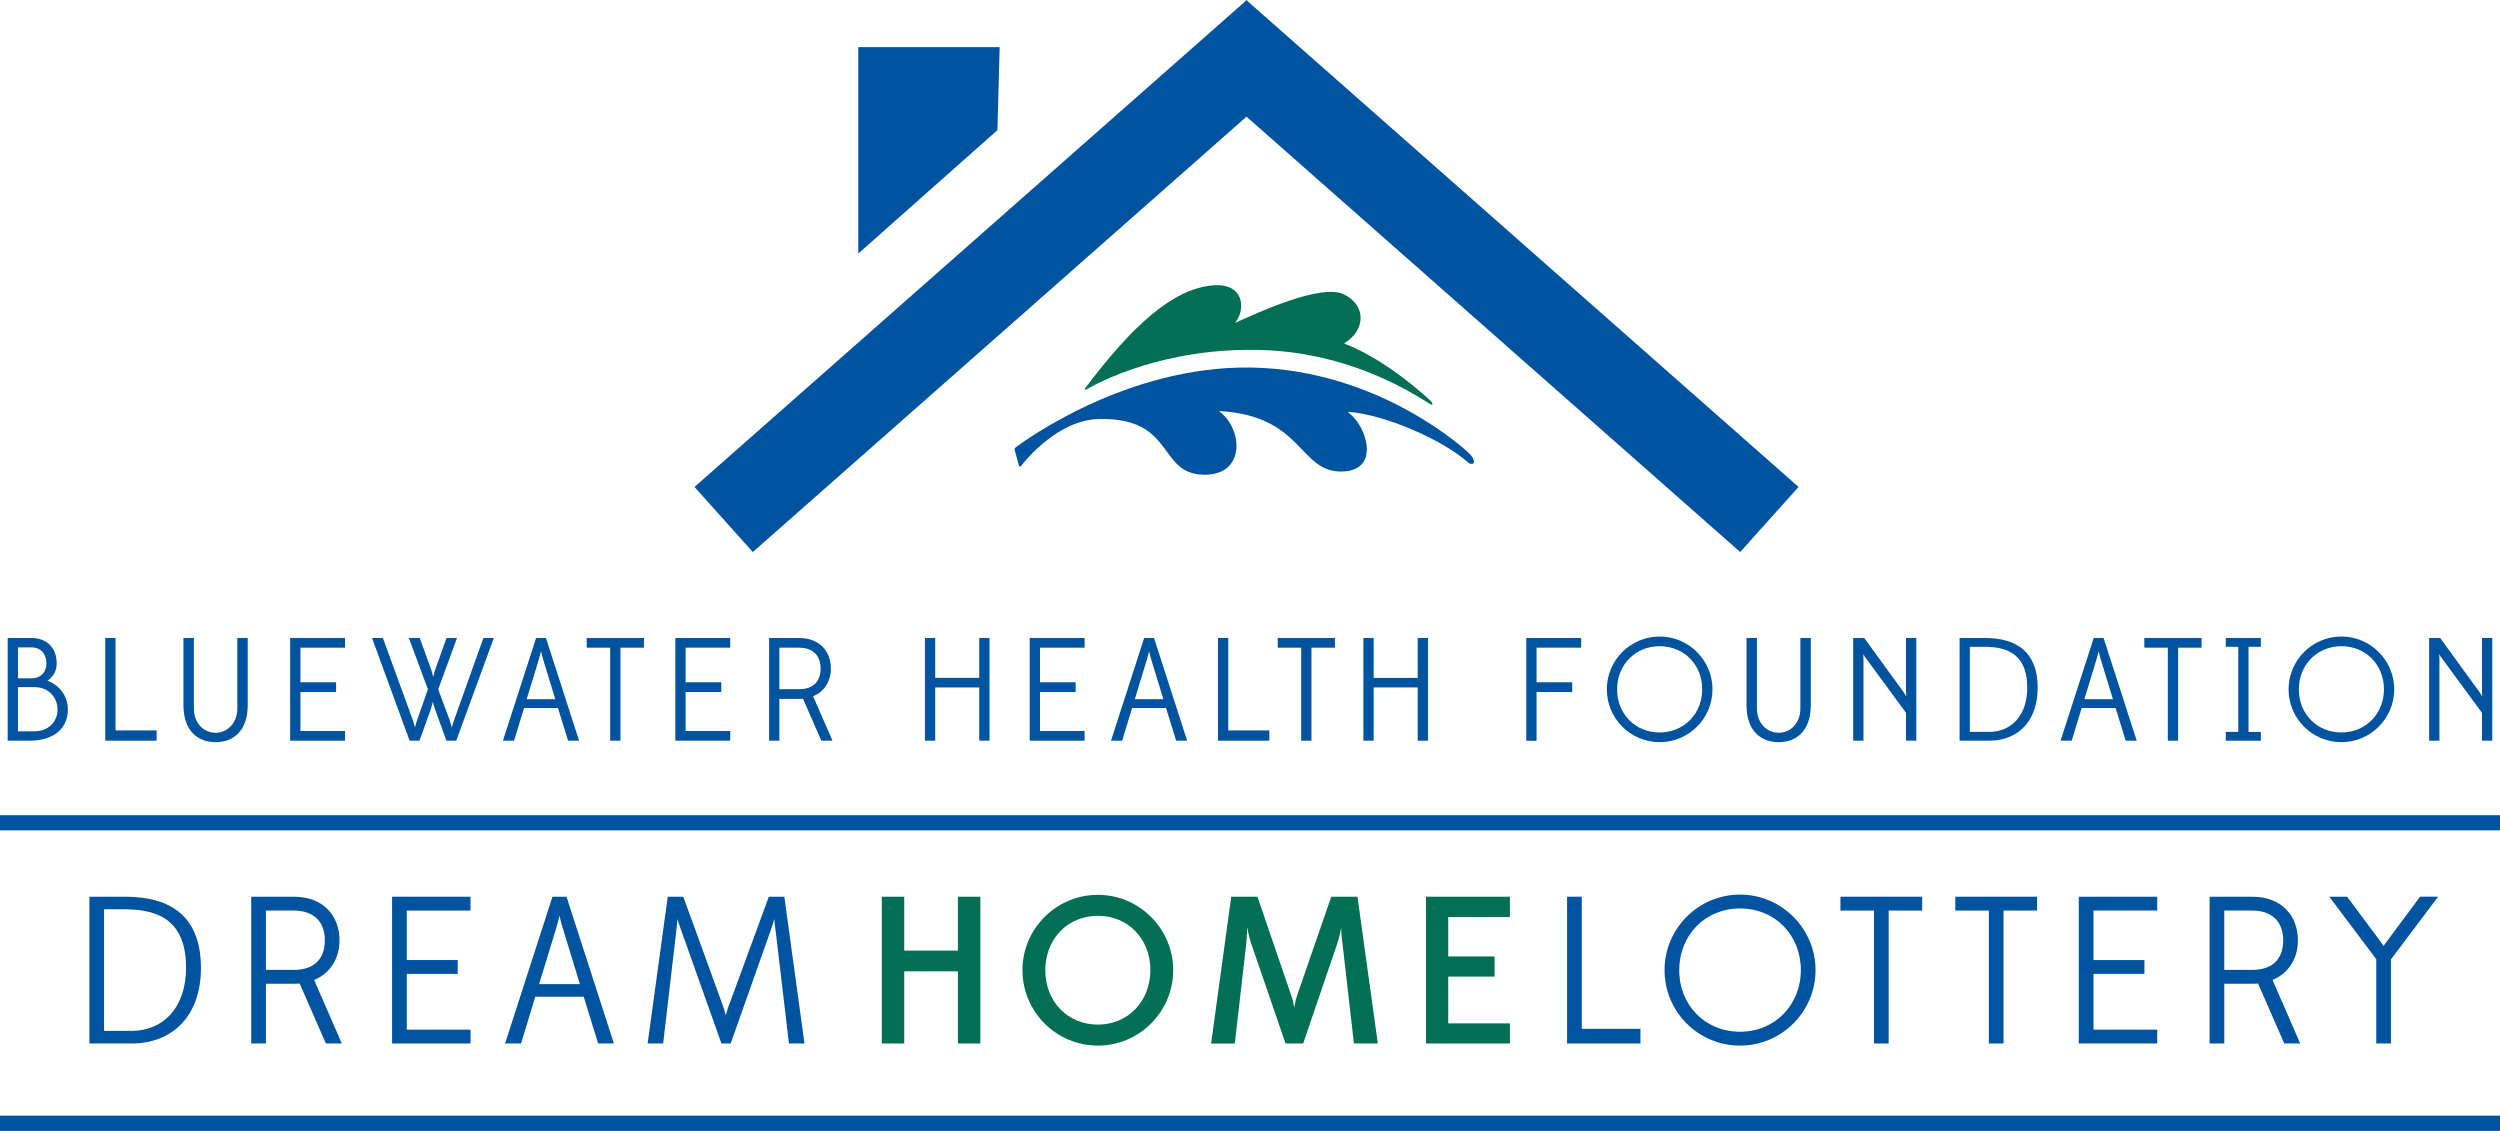 <?xml version="1.0" encoding="utf-8"?>
<!-- Generator: Adobe Illustrator 16.0.0, SVG Export Plug-In . SVG Version: 6.00 Build 0)  -->
<!DOCTYPE svg PUBLIC "-//W3C//DTD SVG 1.1//EN" "http://www.w3.org/Graphics/SVG/1.1/DTD/svg11.dtd">
<svg version="1.1" id="Layer_1" xmlns="http://www.w3.org/2000/svg" xmlns:xlink="http://www.w3.org/1999/xlink" x="0px" y="0px"
	 width="221.072px" height="100px" viewBox="0 0 221.072 100" enable-background="new 0 0 221.072 100" xml:space="preserve">
<g>
	<path fill="#00539F" d="M7.905,79.295h3.17c4.116,0,6.693,1.817,6.693,6.305c0,4.265-2.539,6.675-6.136,6.675H7.905V79.295z
		 M11.633,91.161c2.8,0,4.82-2.058,4.82-5.58c0-3.857-2.059-5.173-5.378-5.173H9.203v10.753H11.633z"/>
	<path fill="#00539F" d="M22.216,92.274V79.295h3.764c2.67,0,4.042,1.743,4.042,3.856c0,1.613-0.835,2.93-2.244,3.505l2.447,5.618
		h-1.408l-2.318-5.303c-0.167,0.018-0.353,0.018-0.519,0.018h-2.466v5.285H22.216z M25.979,85.767c1.946,0,2.745-1.112,2.745-2.615
		c0-1.557-0.891-2.632-2.745-2.632h-2.466v5.247H25.979z"/>
	<path fill="#00539F" d="M41.607,92.274h-6.935V79.295h6.935v1.225H35.97v4.375h4.506v1.225H35.97v4.932h5.638V92.274z"/>
	<path fill="#00539F" d="M51.617,88.14h-4.283l-1.261,4.135h-1.41l4.191-12.979h1.242l4.19,12.979h-1.391L51.617,88.14z
		 M47.668,87.027h3.614l-1.482-4.84c-0.167-0.5-0.314-1.168-0.314-1.224c-0.02,0.056-0.186,0.724-0.335,1.224L47.668,87.027z"/>
	<path fill="#00539F" d="M71.138,92.274h-1.371l-1.205-10.18c-0.056-0.371-0.094-0.741-0.094-0.834
		c-0.036,0.111-0.13,0.463-0.24,0.797l-3.615,10.217h-0.816l-3.634-10.217c-0.13-0.314-0.241-0.704-0.26-0.797
		c0,0.073-0.037,0.5-0.074,0.834l-1.187,10.18h-1.373l1.78-12.979h1.372L64,89.141l0.186,0.648c0.018-0.073,0.093-0.407,0.186-0.648
		l3.615-9.846h1.372L71.138,92.274z"/>
</g>
<g>
</g>
<g>
	<path fill="#006F53" d="M84.707,92.274v-6.379H79.96v6.379h-1.983V79.295h1.983v4.766h4.747v-4.766h1.983v12.979H84.707z"/>
	<path fill="#006F53" d="M90.414,85.785c0-3.652,2.985-6.656,6.676-6.656c3.652,0,6.655,3.004,6.655,6.656
		c0,3.689-3.003,6.675-6.655,6.675C93.399,92.46,90.414,89.475,90.414,85.785z M101.725,85.785c0-2.763-1.965-4.803-4.635-4.803
		c-2.688,0-4.654,2.059-4.654,4.803c0,2.8,1.984,4.82,4.654,4.82C99.741,90.605,101.725,88.548,101.725,85.785z"/>
	<path fill="#006F53" d="M121.839,92.274h-2.113l-1.002-8.752c-0.093-0.686-0.13-1.354-0.13-1.482
		c-0.019,0.166-0.147,0.814-0.352,1.428l-3.005,8.807h-1.557l-3.022-8.789c-0.223-0.648-0.353-1.409-0.37-1.483
		c0,0.038-0.02,0.816-0.094,1.521l-1.001,8.752h-2.096l1.78-12.979h2.317l3.022,8.826c0.13,0.389,0.223,0.908,0.223,0.964
		c0.037-0.037,0.093-0.575,0.223-0.945l3.06-8.845h2.317L121.839,92.274z"/>
	<path fill="#006F53" d="M126.1,92.274V79.295h7.417v1.799h-5.452v3.485h4.098v1.781h-4.098v4.135h5.452v1.779H126.1z"/>
</g>
<g>
</g>
<g>
	<path fill="#00539F" d="M145.064,92.274h-6.489V79.295h1.298v11.682h5.191V92.274z"/>
	<path fill="#00539F" d="M147.194,85.785c0-3.672,2.985-6.676,6.675-6.676c3.672,0,6.676,3.004,6.676,6.676
		c0,3.689-3.004,6.675-6.676,6.675C150.18,92.46,147.194,89.475,147.194,85.785z M159.247,85.785c0-3.097-2.281-5.451-5.378-5.451
		s-5.377,2.373-5.377,5.451c0,3.114,2.3,5.451,5.377,5.451C156.947,91.236,159.247,88.863,159.247,85.785z"/>
	<path fill="#00539F" d="M165.715,92.274V80.52h-2.968v-1.225h7.231v1.225h-2.967v11.755H165.715z"/>
	<path fill="#00539F" d="M175.872,92.274V80.52h-2.967v-1.225h7.231v1.225h-2.967v11.755H175.872z"/>
	<path fill="#00539F" d="M190.759,92.274h-6.935V79.295h6.935v1.225h-5.636v4.375h4.505v1.225h-4.505v4.932h5.636V92.274z"/>
	<path fill="#00539F" d="M195.393,92.274V79.295h3.764c2.67,0,4.042,1.743,4.042,3.856c0,1.613-0.834,2.93-2.243,3.505l2.447,5.618
		h-1.409l-2.317-5.303c-0.167,0.018-0.353,0.018-0.52,0.018h-2.466v5.285H195.393z M199.156,85.767c1.947,0,2.744-1.112,2.744-2.615
		c0-1.557-0.89-2.632-2.744-2.632h-2.466v5.247H199.156z"/>
	<path fill="#00539F" d="M210.13,92.274V84.82l-4.153-5.525h1.576l2.873,3.856c0.204,0.278,0.353,0.502,0.353,0.502
		s0.148-0.224,0.371-0.52l2.855-3.839h1.594l-4.172,5.545v7.435H210.13z"/>
</g>
<g>
	<rect y="98.659" fill="#00539F" width="221.072" height="1.341"/>
</g>
<g>
	<path fill="#00539F" d="M0.678,65.498v-9.082h2.089c1.402,0,2.246,0.896,2.246,2.245c0,0.7-0.312,1.193-0.817,1.53
		c1.089,0.416,1.804,1.376,1.804,2.557c0,1.518-1.064,2.75-3.414,2.75H0.678z M2.767,59.984c0.896,0,1.337-0.598,1.337-1.323
		c0-0.739-0.401-1.415-1.337-1.415h-1.18v2.738H2.767z M1.587,60.763v3.905h1.454c1.297,0,2.049-0.896,2.049-1.92
		c0-1.025-0.739-1.985-2.037-1.985H1.587z"/>
	<path fill="#00539F" d="M13.85,65.498H9.308v-9.082h0.908v8.174h3.634V65.498z"/>
	<path fill="#00539F" d="M20.985,62.67v-6.254h0.921v5.929c0,2.35-1.323,3.283-2.841,3.283c-1.519,0-2.842-0.934-2.842-3.283v-5.929
		h0.921v6.254c0,1.297,0.896,2.128,1.921,2.128C20.09,64.798,20.985,63.967,20.985,62.67z"/>
	<path fill="#00539F" d="M30.51,65.498h-4.853v-9.082h4.853v0.857h-3.944v3.061h3.153v0.856h-3.153v3.451h3.944V65.498z"/>
	<path fill="#00539F" d="M40.346,65.498h-0.869l-0.96-2.646c-0.144-0.39-0.234-0.727-0.234-0.804
		c-0.025,0.091-0.104,0.44-0.234,0.804l-0.959,2.646H36.22l-3.322-9.082h0.96l2.635,7.228c0.116,0.323,0.208,0.7,0.208,0.7
		s0.078-0.377,0.194-0.7l0.947-2.687l-1.688-4.541h0.96l0.934,2.557c0.17,0.467,0.261,0.907,0.261,0.907s0.091-0.44,0.26-0.907
		l0.921-2.557h0.922l-1.661,4.541l0.999,2.687c0.116,0.323,0.194,0.661,0.207,0.688c0.013-0.065,0.104-0.39,0.208-0.688l2.582-7.228
		h0.922L40.346,65.498z"/>
	<path fill="#00539F" d="M49.337,62.605h-2.996l-0.883,2.893h-0.986l2.934-9.082h0.869l2.933,9.082h-0.974L49.337,62.605z
		 M46.573,61.827h2.531l-1.038-3.388c-0.116-0.35-0.221-0.816-0.221-0.855c-0.013,0.039-0.13,0.506-0.234,0.855L46.573,61.827z"/>
	<path fill="#00539F" d="M53.958,65.498v-8.225h-2.076v-0.857h5.061v0.857h-2.076v8.225H53.958z"/>
	<path fill="#00539F" d="M64.572,65.498H59.72v-9.082h4.853v0.857h-3.945v3.061h3.153v0.856h-3.153v3.451h3.945V65.498z"/>
	<path fill="#00539F" d="M68.011,65.498v-9.082h2.634c1.868,0,2.829,1.22,2.829,2.698c0,1.129-0.585,2.051-1.571,2.453l1.713,3.931
		H72.63l-1.622-3.711c-0.116,0.014-0.247,0.014-0.363,0.014h-1.726v3.697H68.011z M70.645,60.944c1.362,0,1.92-0.778,1.92-1.83
		c0-1.089-0.622-1.841-1.92-1.841h-1.726v3.671H70.645z"/>
	<path fill="#00539F" d="M86.593,65.498v-4.709h-3.894v4.709h-0.908v-9.082h0.908v3.529h3.894v-3.529H87.5v9.082H86.593z"/>
	<path fill="#00539F" d="M95.909,65.498h-4.853v-9.082h4.853v0.857h-3.945v3.061h3.154v0.856h-3.154v3.451h3.945V65.498z"/>
	<path fill="#00539F" d="M103.11,62.605h-2.998l-0.882,2.893h-0.985l2.932-9.082h0.87l2.932,9.082h-0.973L103.11,62.605z
		 M100.347,61.827h2.529l-1.038-3.388c-0.116-0.35-0.22-0.816-0.22-0.855c-0.013,0.039-0.129,0.506-0.233,0.855L100.347,61.827z"/>
	<path fill="#00539F" d="M112.245,65.498h-4.541v-9.082h0.908v8.174h3.633V65.498z"/>
	<path fill="#00539F" d="M115.062,65.498v-8.225h-2.075v-0.857h5.06v0.857h-2.076v8.225H115.062z"/>
	<path fill="#00539F" d="M125.364,65.498v-4.709h-3.893v4.709h-0.908v-9.082h0.908v3.529h3.893v-3.529h0.908v9.082H125.364z"/>
	<path fill="#00539F" d="M134.967,65.498v-9.082h4.853v0.857h-3.944v3.061h3.152v0.856h-3.152v4.32L134.967,65.498z"/>
	<path fill="#00539F" d="M142.091,60.957c0-2.568,2.088-4.67,4.67-4.67c2.57,0,4.672,2.102,4.672,4.67
		c0,2.582-2.102,4.671-4.672,4.671C144.179,65.628,142.091,63.539,142.091,60.957z M150.524,60.957c0-2.166-1.596-3.814-3.764-3.814
		c-2.166,0-3.762,1.66-3.762,3.814c0,2.18,1.608,3.814,3.762,3.814C148.915,64.771,150.524,63.11,150.524,60.957z"/>
	<path fill="#00539F" d="M159.205,62.67v-6.254h0.922v5.929c0,2.35-1.324,3.283-2.842,3.283s-2.841-0.934-2.841-3.283v-5.929h0.921
		v6.254c0,1.297,0.896,2.128,1.92,2.128C158.311,64.798,159.205,63.967,159.205,62.67z"/>
	<path fill="#00539F" d="M169.457,65.498h-0.909v-2.465l-3.555-4.84c-0.13-0.143-0.221-0.324-0.233-0.351
		c0,0.026,0.026,0.261,0.026,0.441v7.214h-0.909v-9.082h0.974l3.49,4.801c0.116,0.168,0.22,0.363,0.233,0.376
		c0-0.025-0.026-0.246-0.026-0.454v-4.723h0.909V65.498z"/>
	<path fill="#00539F" d="M173.284,56.416h2.219c2.881,0,4.685,1.271,4.685,4.411c0,2.984-1.778,4.671-4.295,4.671h-2.608V56.416z
		 M175.893,64.721c1.959,0,3.373-1.44,3.373-3.906c0-2.698-1.44-3.62-3.763-3.62h-1.311v7.526H175.893z"/>
	<path fill="#00539F" d="M187.079,62.605h-2.998l-0.883,2.893h-0.985l2.933-9.082h0.869l2.932,9.082h-0.973L187.079,62.605z
		 M184.315,61.827h2.529l-1.038-3.388c-0.117-0.35-0.221-0.816-0.221-0.855c-0.013,0.039-0.129,0.506-0.233,0.855L184.315,61.827z"
		/>
	<path fill="#00539F" d="M191.697,65.498v-8.225h-2.076v-0.857h5.061v0.857h-2.076v8.225H191.697z"/>
	<path fill="#00539F" d="M196.823,65.498v-0.777h1.103v-7.526h-1.103v-0.779h3.101v0.779h-1.09v7.526h1.09v0.777H196.823z"/>
	<path fill="#00539F" d="M202.377,60.957c0-2.568,2.088-4.67,4.67-4.67c2.569,0,4.671,2.102,4.671,4.67
		c0,2.582-2.102,4.671-4.671,4.671C204.465,65.628,202.377,63.539,202.377,60.957z M210.811,60.957c0-2.166-1.597-3.814-3.764-3.814
		c-2.166,0-3.763,1.66-3.763,3.814c0,2.18,1.608,3.814,3.763,3.814C209.2,64.771,210.811,63.11,210.811,60.957z"/>
	<path fill="#00539F" d="M220.387,65.498h-0.908v-2.465l-3.556-4.84c-0.13-0.143-0.221-0.324-0.233-0.351
		c0,0.026,0.026,0.261,0.026,0.441v7.214h-0.908v-9.082h0.973l3.49,4.801c0.117,0.168,0.221,0.363,0.234,0.376
		c0-0.025-0.026-0.246-0.026-0.454v-4.723h0.908V65.498z"/>
</g>
<g>
	<rect y="72.09" fill="#00539F" width="221.072" height="1.34"/>
</g>
<g>
	<polygon fill="#00539F" points="75.897,4.167 88.399,4.167 88.201,11.509 75.897,22.422 	"/>
</g>
<g>
	<polygon fill="#00539F" points="110.028,0.199 61.413,43.06 66.572,48.815 110.228,10.318 153.882,48.815 159.042,43.06 
		110.427,0.199 110.228,0 	"/>
</g>
<g>
	<path fill="#00539F" d="M90.288,41.206c0.51-0.651,3.334-4.068,6.87-4.152c6.849-0.162,5.137,4.924,9.373,4.925
		c3.656,0.001,3.348-4.073,1.312-5.581c-0.023-0.017,0.002-0.049,0.038-0.046c7.334,0.435,6.976,5.324,10.682,5.345
		c3.601,0.018,2.316-4.08,0.64-5.238c-0.025-0.018,0.007-0.045,0.049-0.042c3.232,0.246,8.362,2.479,10.653,4.543
		c0.592,0.267,0.597-0.377-0.077-0.951c0,0-7.716-7.343-19.243-7.509c-10.932-0.157-19.978,6.463-20.808,7.09
		c-0.041,0.032-0.062,0.142-0.062,0.142l0.4,1.494C90.116,41.225,90.236,41.273,90.288,41.206"/>
</g>
<g>
	<path fill="#006F53" d="M95.96,34.333c-0.104,0.086,0.009,0.171,0.037,0.139c1.187-0.688,7.038-3.801,15.646-3.517
		c6.987,0.231,12.152,3.058,14.826,4.782c0.256,0.15,0.273-0.089,0.019-0.301c-0.188-0.189-3.821-3.606-7.583-5.04
		c-0.021-0.007-0.027-0.042-0.011-0.052c1.989-1.246,1.855-3.47-0.149-4.351c-1.995-0.875-7.52,1.635-9.487,2.545
		c-0.026,0.012-0.023-0.024,0.002-0.056c0.902-1.124,0.785-3.537-2.105-3.24C103.664,25.604,100.143,28.771,95.96,34.333"/>
</g>
</svg>
